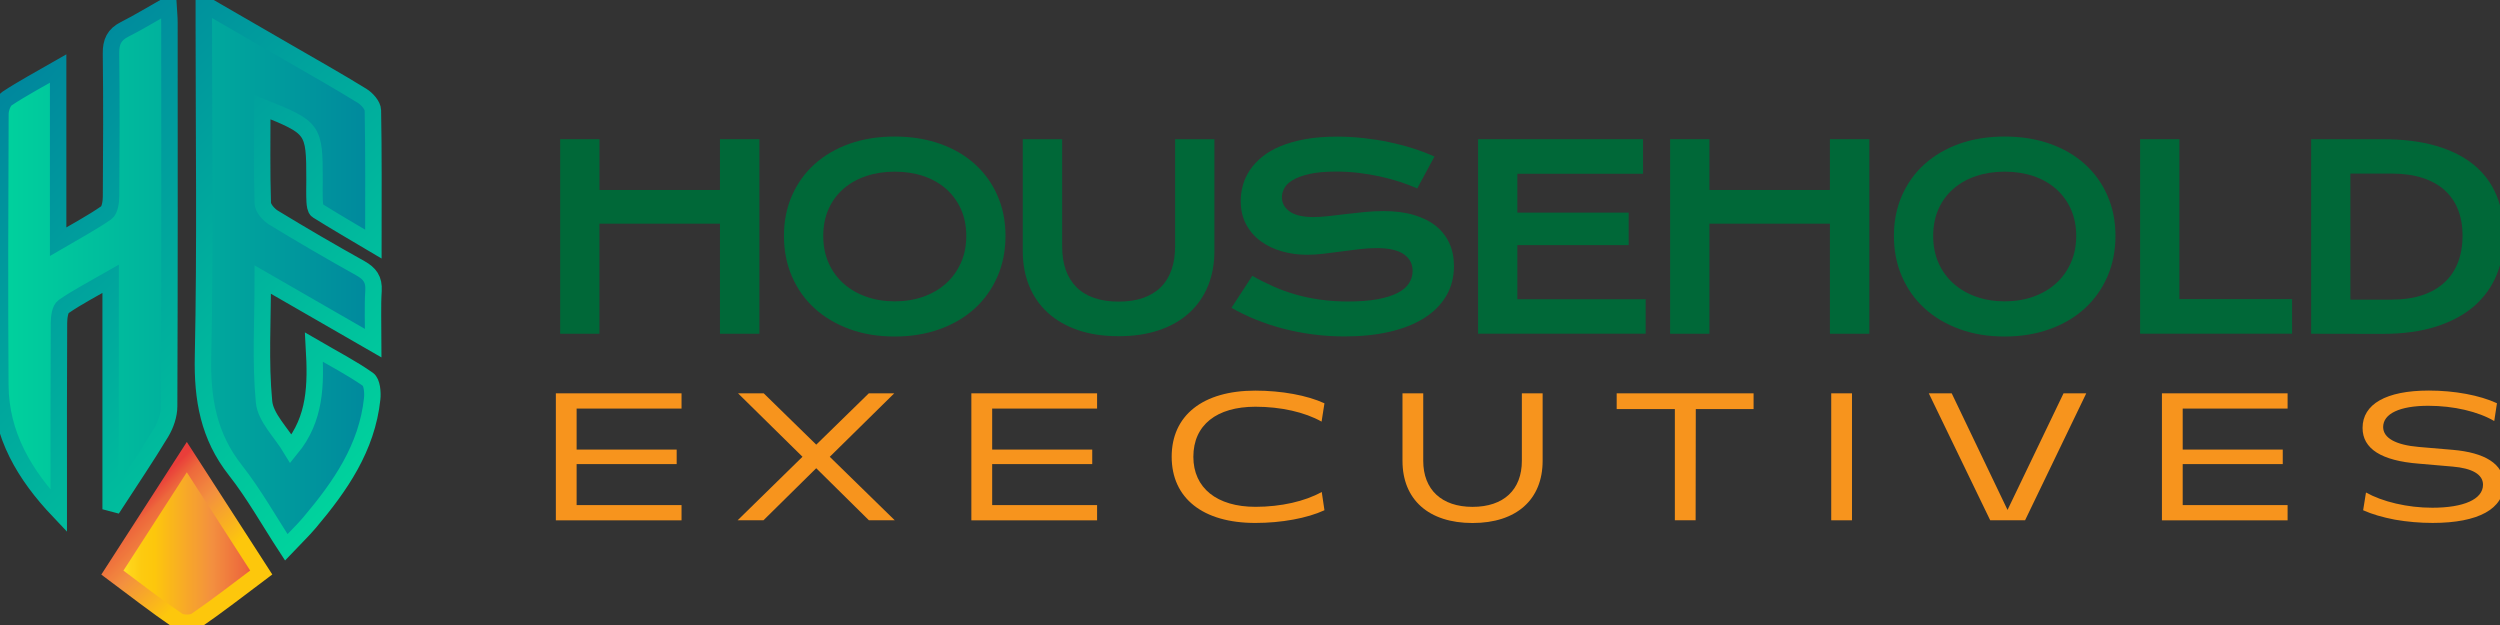 <svg width="152" height="38" viewBox="0 0 152 38" fill="none" xmlns="http://www.w3.org/2000/svg">
<rect x="0" y="0" width="152" height="38" fill="#333333" stroke="none"/>
<g clip-path="url(#clip0)">
<path d="M34.059 8.462H36.448V11.55H43.773V8.462H46.171V20.292H43.773V13.6H36.446V20.292H34.059V8.462Z" fill="#006838"/>
<path d="M47.664 14.342C47.664 13.448 47.826 12.631 48.153 11.889C48.48 11.147 48.937 10.509 49.528 9.978C50.117 9.447 50.827 9.033 51.654 8.739C52.48 8.446 53.395 8.302 54.399 8.302C55.399 8.302 56.313 8.448 57.142 8.739C57.971 9.033 58.681 9.444 59.271 9.978C59.861 10.512 60.321 11.147 60.645 11.889C60.972 12.631 61.134 13.448 61.134 14.342C61.134 15.239 60.972 16.064 60.645 16.814C60.318 17.564 59.861 18.207 59.271 18.749C58.681 19.288 57.971 19.71 57.142 20.009C56.313 20.308 55.399 20.46 54.399 20.46C53.395 20.46 52.478 20.311 51.654 20.009C50.83 19.707 50.12 19.288 49.528 18.749C48.937 18.21 48.478 17.564 48.153 16.814C47.826 16.064 47.664 15.239 47.664 14.342ZM50.054 14.342C50.054 14.953 50.163 15.503 50.381 15.992C50.599 16.48 50.904 16.899 51.292 17.244C51.68 17.588 52.14 17.855 52.672 18.042C53.201 18.229 53.777 18.322 54.402 18.322C55.027 18.322 55.601 18.229 56.132 18.042C56.661 17.855 57.121 17.588 57.506 17.244C57.894 16.899 58.197 16.48 58.418 15.992C58.639 15.503 58.75 14.953 58.75 14.342C58.75 13.731 58.639 13.184 58.418 12.7C58.197 12.217 57.892 11.806 57.506 11.47C57.118 11.134 56.661 10.877 56.132 10.701C55.603 10.525 55.027 10.437 54.402 10.437C53.777 10.437 53.203 10.525 52.672 10.701C52.143 10.877 51.683 11.134 51.292 11.47C50.904 11.806 50.599 12.215 50.381 12.7C50.163 13.186 50.054 13.731 50.054 14.342Z" fill="#006838"/>
<path d="M62.189 8.462H64.579V14.977C64.579 15.511 64.65 15.989 64.796 16.403C64.943 16.819 65.161 17.172 65.448 17.46C65.737 17.748 66.094 17.967 66.522 18.114C66.949 18.263 67.446 18.338 68.013 18.338C68.576 18.338 69.07 18.263 69.501 18.114C69.931 17.964 70.29 17.745 70.577 17.46C70.867 17.172 71.082 16.819 71.228 16.403C71.375 15.986 71.447 15.511 71.447 14.977V8.462H73.836V15.266C73.836 16.042 73.706 16.75 73.445 17.385C73.185 18.02 72.805 18.565 72.308 19.019C71.811 19.473 71.202 19.825 70.479 20.07C69.759 20.319 68.935 20.441 68.01 20.441C67.085 20.441 66.264 20.319 65.541 20.07C64.82 19.822 64.212 19.473 63.712 19.019C63.215 18.565 62.835 18.02 62.575 17.385C62.314 16.75 62.184 16.042 62.184 15.266V8.462H62.189Z" fill="#006838"/>
<path d="M76.14 16.771C76.568 17.014 77.001 17.23 77.44 17.425C77.879 17.62 78.336 17.783 78.809 17.916C79.282 18.05 79.776 18.151 80.297 18.223C80.818 18.295 81.371 18.33 81.958 18.33C82.668 18.33 83.269 18.285 83.768 18.191C84.265 18.098 84.672 17.97 84.986 17.804C85.299 17.641 85.528 17.444 85.671 17.217C85.815 16.99 85.887 16.742 85.887 16.475C85.887 16.045 85.709 15.706 85.353 15.458C84.996 15.21 84.446 15.084 83.702 15.084C83.375 15.084 83.032 15.105 82.671 15.148C82.309 15.191 81.942 15.239 81.573 15.287C81.204 15.338 80.839 15.383 80.481 15.426C80.122 15.469 79.784 15.49 79.468 15.49C78.942 15.49 78.434 15.423 77.95 15.284C77.467 15.148 77.036 14.943 76.661 14.67C76.287 14.398 75.989 14.056 75.768 13.648C75.548 13.24 75.436 12.762 75.436 12.217C75.436 11.894 75.481 11.574 75.569 11.256C75.657 10.939 75.797 10.634 75.992 10.344C76.186 10.053 76.435 9.783 76.741 9.535C77.047 9.284 77.419 9.07 77.852 8.889C78.285 8.707 78.788 8.566 79.359 8.462C79.93 8.358 80.579 8.307 81.307 8.307C81.834 8.307 82.365 8.336 82.897 8.395C83.428 8.454 83.949 8.534 84.451 8.64C84.957 8.747 85.443 8.873 85.911 9.022C86.378 9.172 86.812 9.337 87.216 9.519L86.168 11.457C85.836 11.31 85.48 11.176 85.097 11.051C84.715 10.928 84.316 10.821 83.899 10.728C83.481 10.637 83.051 10.565 82.607 10.512C82.163 10.458 81.709 10.432 81.246 10.432C80.587 10.432 80.047 10.48 79.622 10.576C79.197 10.672 78.859 10.795 78.609 10.944C78.357 11.094 78.184 11.259 78.086 11.443C77.988 11.627 77.94 11.812 77.94 11.993C77.94 12.345 78.099 12.636 78.415 12.861C78.732 13.085 79.216 13.197 79.861 13.197C80.122 13.197 80.422 13.178 80.762 13.141C81.103 13.104 81.459 13.061 81.834 13.015C82.208 12.97 82.588 12.927 82.979 12.89C83.367 12.853 83.747 12.834 84.114 12.834C84.808 12.834 85.422 12.911 85.956 13.069C86.49 13.226 86.939 13.448 87.301 13.739C87.662 14.03 87.936 14.38 88.122 14.79C88.308 15.202 88.401 15.663 88.401 16.171C88.401 16.851 88.244 17.46 87.931 17.991C87.617 18.522 87.171 18.973 86.588 19.339C86.009 19.705 85.307 19.982 84.489 20.172C83.67 20.361 82.758 20.455 81.754 20.455C81.089 20.455 80.443 20.412 79.811 20.329C79.178 20.247 78.572 20.126 77.99 19.974C77.408 19.822 76.858 19.635 76.332 19.422C75.805 19.208 75.322 18.971 74.873 18.714L76.14 16.771Z" fill="#006838"/>
<path d="M89.865 8.462H99.896V10.565H92.255V12.927H99.022V14.903H92.255V18.194H100.056V20.289H89.868V8.462H89.865Z" fill="#006838"/>
<path d="M101.544 8.462H103.933V11.55H111.258V8.462H113.656V20.292H111.258V13.6H103.933V20.292H101.544V8.462Z" fill="#006838"/>
<path d="M115.15 14.342C115.15 13.448 115.313 12.631 115.639 11.889C115.966 11.147 116.424 10.509 117.014 9.978C117.604 9.447 118.313 9.033 119.14 8.739C119.966 8.446 120.881 8.302 121.885 8.302C122.885 8.302 123.799 8.448 124.628 8.739C125.458 9.033 126.167 9.444 126.757 9.978C127.347 10.512 127.807 11.147 128.131 11.889C128.458 12.631 128.62 13.448 128.62 14.342C128.62 15.239 128.458 16.064 128.131 16.814C127.804 17.564 127.347 18.207 126.757 18.749C126.167 19.288 125.458 19.71 124.628 20.009C123.799 20.308 122.885 20.46 121.885 20.46C120.881 20.46 119.964 20.311 119.14 20.009C118.316 19.707 117.606 19.288 117.014 18.749C116.424 18.21 115.964 17.564 115.639 16.814C115.313 16.064 115.15 15.239 115.15 14.342ZM117.537 14.342C117.537 14.953 117.646 15.503 117.864 15.992C118.082 16.48 118.388 16.899 118.776 17.244C119.164 17.588 119.624 17.855 120.155 18.042C120.684 18.229 121.261 18.322 121.885 18.322C122.51 18.322 123.084 18.229 123.616 18.042C124.145 17.855 124.604 17.588 124.99 17.244C125.378 16.899 125.681 16.48 125.901 15.992C126.122 15.503 126.234 14.953 126.234 14.342C126.234 13.731 126.122 13.184 125.901 12.7C125.681 12.217 125.375 11.806 124.99 11.47C124.602 11.134 124.145 10.877 123.616 10.701C123.087 10.525 122.51 10.437 121.885 10.437C121.261 10.437 120.687 10.525 120.155 10.701C119.626 10.877 119.166 11.134 118.776 11.47C118.388 11.806 118.082 12.215 117.864 12.7C117.646 13.186 117.537 13.731 117.537 14.342Z" fill="#006838"/>
<path d="M130.119 8.462H132.508V18.186H139.358V20.289H130.119V8.462Z" fill="#006838"/>
<path d="M140.514 8.462H144.833C146.093 8.462 147.188 8.598 148.119 8.87C149.049 9.142 149.817 9.532 150.428 10.039C151.04 10.546 151.494 11.163 151.792 11.886C152.089 12.61 152.241 13.424 152.241 14.326C152.241 15.183 152.092 15.978 151.797 16.707C151.499 17.436 151.047 18.066 150.442 18.6C149.833 19.131 149.065 19.547 148.134 19.849C147.204 20.148 146.109 20.3 144.849 20.3L140.517 20.292V8.462H140.514ZM145.421 18.215C146.133 18.215 146.76 18.125 147.297 17.94C147.834 17.756 148.283 17.494 148.642 17.158C149.001 16.819 149.272 16.411 149.453 15.933C149.634 15.453 149.724 14.919 149.724 14.329C149.724 13.749 149.634 13.226 149.453 12.759C149.272 12.292 149.001 11.897 148.642 11.571C148.283 11.246 147.834 10.995 147.297 10.819C146.76 10.643 146.133 10.554 145.421 10.554H142.904V18.221H145.421V18.215Z" fill="#006838"/>
<path d="M44.873 23.914H46.434L49.628 27.035L52.823 23.914H54.37L50.45 27.774L54.402 31.634H52.831L49.626 28.468L46.42 31.631H44.85L48.791 27.771L44.873 23.914Z" fill="#F7941D"/>
<path d="M66.703 23.914V24.841H60.324V27.334H66.408V28.217H60.324V30.71H66.703V31.637H59.059V23.914H66.703Z" fill="#F7941D"/>
<path d="M41.437 23.914V24.841H35.058V27.334H41.142V28.217H35.058V30.71H41.437V31.637H33.796V23.914H41.437Z" fill="#F7941D"/>
<path d="M76.322 23.75C77.914 23.75 79.475 24.035 80.527 24.521L80.352 25.634C79.331 25.06 77.88 24.729 76.333 24.729C73.973 24.729 72.556 25.842 72.556 27.772C72.556 29.667 73.983 30.815 76.333 30.815C77.869 30.815 79.342 30.484 80.362 29.91L80.527 31.023C79.472 31.509 77.914 31.795 76.322 31.795C73.127 31.795 71.238 30.284 71.238 27.769C71.238 25.26 73.127 23.75 76.322 23.75Z" fill="#F7941D"/>
<path d="M85.271 23.914H86.533V28.017C86.533 29.771 87.652 30.817 89.531 30.817C91.421 30.817 92.529 29.781 92.529 28.017V23.914H93.792V28.017C93.792 30.377 92.2 31.799 89.531 31.799C86.863 31.799 85.271 30.377 85.271 28.017V23.914Z" fill="#F7941D"/>
<path d="M98.294 24.873V23.914H106.618V24.873H103.104L103.094 31.634H101.831V24.873H98.294Z" fill="#F7941D"/>
<path d="M112.601 23.914V31.634H111.339V23.914H112.601Z" fill="#F7941D"/>
<path d="M118.664 23.914L122.058 31.004L125.463 23.914H126.845L123.124 31.634H121.005L117.271 23.914H118.664Z" fill="#F7941D"/>
<path d="M139.086 23.914V24.841H132.708V27.334H138.791V28.217H132.708V30.71H139.086V31.637H131.445V23.914H139.086Z" fill="#F7941D"/>
<path d="M143.852 29.944C144.346 30.219 144.96 30.451 145.675 30.617C146.39 30.782 147.123 30.87 147.881 30.87C149.781 30.87 150.967 30.363 150.967 29.469C150.967 28.839 150.297 28.465 149.101 28.367L147.07 28.191C144.787 28.014 143.644 27.286 143.644 26.018C143.644 24.574 145.072 23.746 147.674 23.746C149.244 23.746 150.77 24.032 151.815 24.517L151.65 25.599C150.672 25.025 149.191 24.672 147.642 24.672C145.895 24.672 144.896 25.158 144.896 25.962C144.896 26.634 145.664 27.053 147.06 27.174L149.125 27.35C151.057 27.515 152.232 28.198 152.232 29.434C152.232 30.924 150.706 31.794 147.905 31.794C147.126 31.794 146.369 31.727 145.611 31.596C144.864 31.452 144.216 31.265 143.679 31.023L143.852 29.944Z" fill="#F7941D"/>
<path d="M12.391 0.229C12.391 0.753 12.391 1.081 12.391 1.409C12.391 8.163 12.486 14.921 12.343 21.672C12.287 24.261 12.681 26.519 14.31 28.588C15.447 30.035 16.354 31.666 17.404 33.273C17.943 32.704 18.411 32.261 18.825 31.77C20.686 29.565 22.312 27.229 22.629 24.245C22.671 23.853 22.618 23.239 22.374 23.068C21.393 22.379 20.317 21.824 19.088 21.109C19.219 23.399 19.195 25.454 17.693 27.285C17.09 26.284 16.146 25.396 16.053 24.427C15.822 22.016 15.976 19.566 15.976 16.998C18.257 18.311 20.401 19.547 22.693 20.866C22.693 19.643 22.647 18.653 22.709 17.671C22.751 16.987 22.48 16.627 21.909 16.309C20.133 15.319 18.374 14.294 16.638 13.237C16.338 13.055 15.987 12.658 15.976 12.351C15.915 10.418 15.947 8.483 15.947 6.513C19.081 7.77 19.123 7.829 19.123 10.923C19.123 11.366 19.107 11.812 19.131 12.252C19.142 12.441 19.171 12.724 19.293 12.799C20.359 13.466 21.446 14.096 22.701 14.841C22.701 11.95 22.722 9.329 22.671 6.708C22.666 6.404 22.31 6.006 22.009 5.822C20.537 4.917 19.027 4.065 17.531 3.2C15.87 2.242 14.209 1.281 12.391 0.229ZM6.727 30.579C6.817 30.603 6.91 30.627 7.001 30.651C7.939 29.202 8.909 27.774 9.799 26.295C10.078 25.831 10.283 25.238 10.283 24.701C10.315 16.923 10.304 9.145 10.302 1.364C10.302 1.044 10.267 0.723 10.241 0.288C9.276 0.835 8.444 1.348 7.575 1.786C6.945 2.103 6.74 2.544 6.748 3.246C6.785 6.145 6.772 9.046 6.751 11.945C6.748 12.287 6.682 12.783 6.458 12.938C5.581 13.547 4.632 14.048 3.535 14.692C3.535 11.085 3.535 7.701 3.535 4.169C2.395 4.826 1.379 5.363 0.425 5.995C0.186 6.153 0.029 6.612 0.026 6.932C0.002 12.425 -0.016 17.919 0.021 23.412C0.04 26.455 1.502 28.884 3.572 31.068C3.572 30.739 3.572 30.411 3.572 30.083C3.572 26.602 3.564 23.121 3.585 19.643C3.588 19.299 3.644 18.794 3.864 18.642C4.718 18.052 5.648 17.577 6.727 16.955C6.727 21.621 6.727 26.1 6.727 30.579Z" fill="url(#paint0_linear)" stroke="url(#paint1_linear)" stroke-miterlimit="10"/>
<path d="M11.359 27.793C9.81 30.195 8.351 32.459 6.833 34.813C8.191 35.825 9.47 36.823 10.806 37.733C11.07 37.912 11.662 37.909 11.925 37.73C13.26 36.815 14.536 35.816 15.883 34.807C14.36 32.445 12.901 30.182 11.359 27.793Z" fill="url(#paint2_linear)" stroke="url(#paint3_linear)" stroke-miterlimit="10"/>
</g>
<defs>
<linearGradient id="paint0_linear" x1="0.004" y1="16.752" x2="22.712" y2="16.752" gradientUnits="userSpaceOnUse">
<stop stop-color="#00D29D"/>
<stop offset="1" stop-color="#00889D"/>
</linearGradient>
<linearGradient id="paint1_linear" x1="22.588" y1="28.261" x2="0.226" y2="5.995" gradientUnits="userSpaceOnUse">
<stop stop-color="#00D29D"/>
<stop offset="1" stop-color="#00889D"/>
</linearGradient>
<linearGradient id="paint2_linear" x1="6.833" y1="32.828" x2="15.883" y2="32.828" gradientUnits="userSpaceOnUse">
<stop stop-color="#FFF33B"/>
<stop offset="0.04" stop-color="#FEE72E"/>
<stop offset="0.117" stop-color="#FED51B"/>
<stop offset="0.196" stop-color="#FDCA10"/>
<stop offset="0.281" stop-color="#FDC70C"/>
<stop offset="0.668" stop-color="#F3903F"/>
<stop offset="0.888" stop-color="#ED683C"/>
<stop offset="1" stop-color="#E93E3A"/>
</linearGradient>
<linearGradient id="paint3_linear" x1="14.347" y1="36.559" x2="8.34" y2="30.578" gradientUnits="userSpaceOnUse">
<stop offset="0.281" stop-color="#FDC70C"/>
<stop offset="0.668" stop-color="#F3903F"/>
<stop offset="0.888" stop-color="#ED683C"/>
<stop offset="1" stop-color="#E93E3A"/>
</linearGradient>
<clipPath id="clip0">
<rect width="152" height="38" fill="white"/>
</clipPath>
</defs>
</svg>

